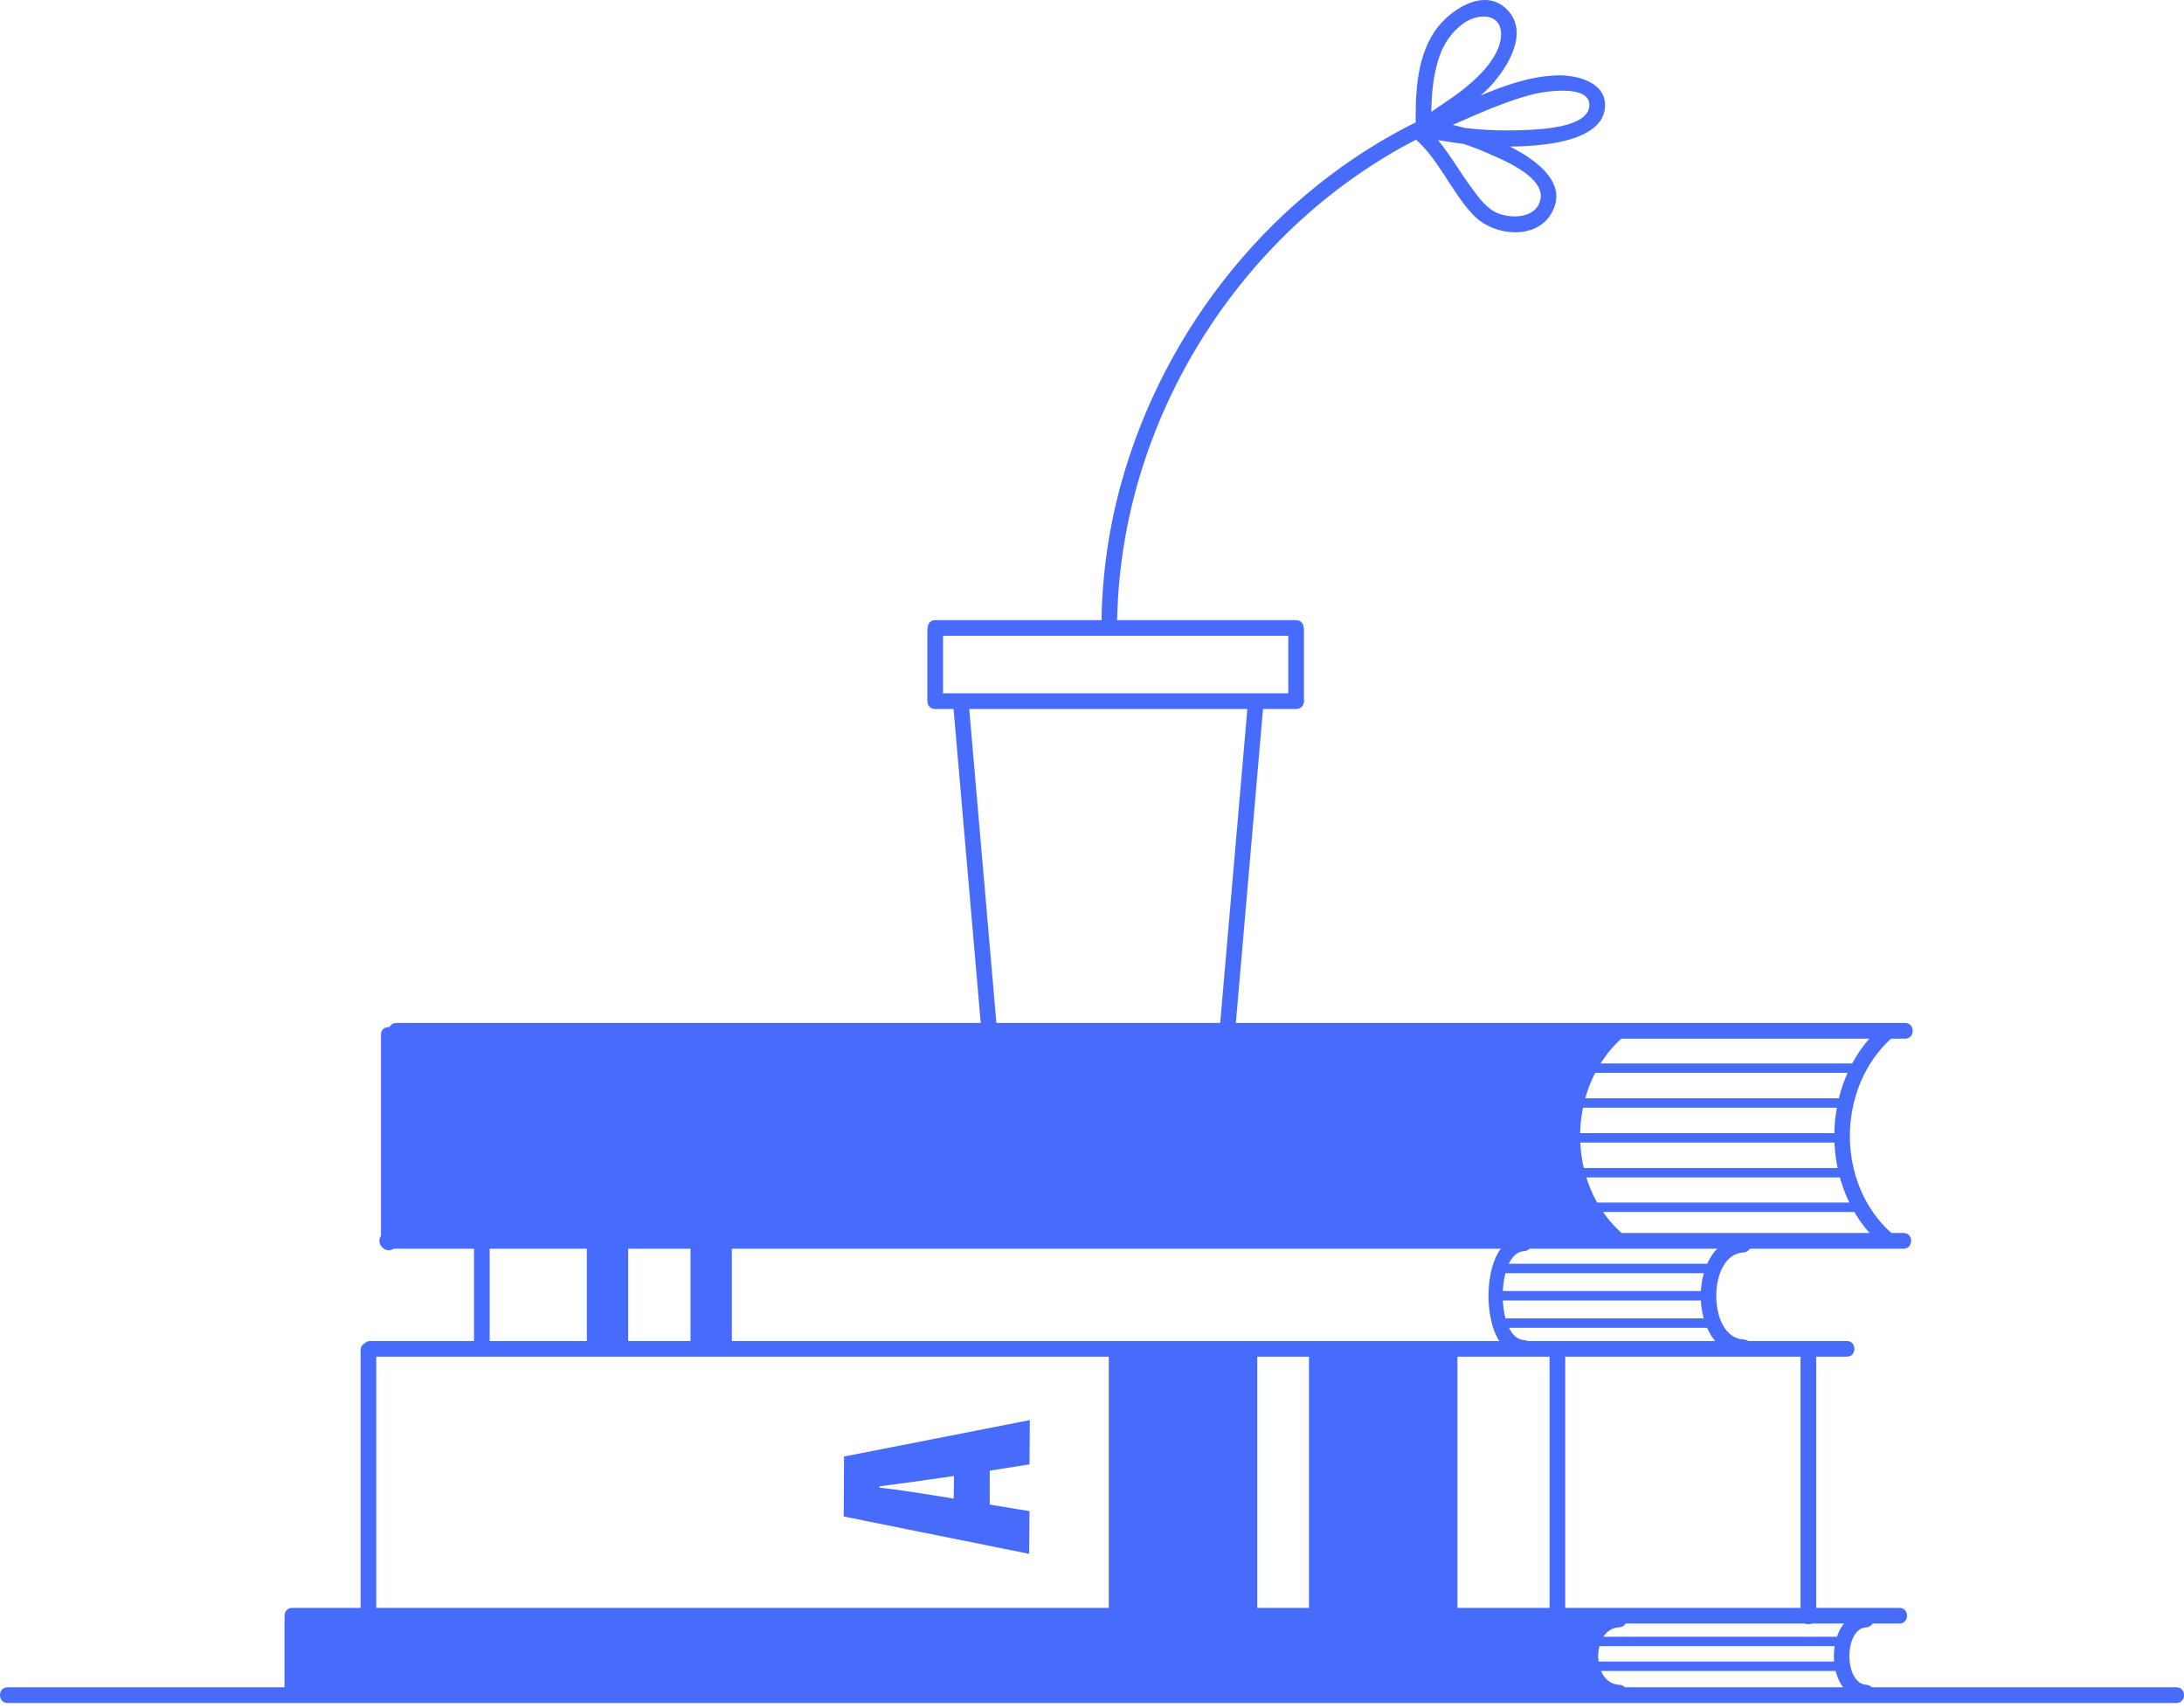 <svg width="280" height="219" viewBox="0 0 280 219" fill="none" xmlns="http://www.w3.org/2000/svg">
  <path d="M0.964 218.316C37.074 218.316 73.223 218.316 109.333 218.316C145.764 218.316 182.195 218.316 218.626 218.316C238.749 218.316 258.913 218.316 279.036 218.316C280.321 218.316 280.321 216.304 279.036 216.304C242.926 216.304 206.777 216.304 170.667 216.304C134.236 216.304 97.805 216.304 61.374 216.304C41.251 216.304 21.087 216.304 0.964 216.304C-0.321 216.304 -0.321 218.316 0.964 218.316Z" fill="#476CFC"/>
  <path d="M38.48 216.988C38.48 213.849 38.48 210.75 38.48 207.61C38.48 206.322 36.472 206.322 36.472 207.61C36.472 210.75 36.472 213.849 36.472 216.988C36.472 218.276 38.48 218.276 38.48 216.988Z" fill="#476CFC"/>
  <path d="M207.58 215.982C204.005 215.821 204.005 208.777 207.58 208.616C208.865 208.576 208.865 206.564 207.58 206.604C201.395 206.886 201.395 217.713 207.58 217.994C208.906 218.035 208.906 216.022 207.58 215.982Z" fill="#476CFC"/>
  <path d="M239.271 215.982C236.379 215.821 236.379 208.777 239.271 208.616C240.556 208.536 240.556 206.524 239.271 206.604C233.728 206.926 233.728 217.672 239.271 217.994C240.556 218.075 240.556 216.062 239.271 215.982Z" fill="#476CFC"/>
  <path d="M37.476 208.134C64.186 208.134 90.897 208.134 117.648 208.134C144.519 208.134 171.35 208.134 198.222 208.134C213.324 208.134 228.427 208.134 243.529 208.134C244.815 208.134 244.815 206.121 243.529 206.121C216.819 206.121 190.108 206.121 163.357 206.121C136.486 206.121 109.655 206.121 82.783 206.121C67.681 206.121 52.578 206.121 37.476 206.121C36.15 206.121 36.15 208.134 37.476 208.134Z" fill="#476CFC"/>
  <path d="M48.24 206.725C48.24 195.495 48.24 184.306 48.24 173.077C48.24 171.789 46.231 171.789 46.231 173.077C46.231 184.306 46.231 195.495 46.231 206.725C46.231 208.013 48.24 208.013 48.24 206.725Z" fill="#476CFC"/>
  <path d="M47.477 173.922C96.761 173.922 146.005 173.922 195.289 173.922C209.106 173.922 222.964 173.922 236.781 173.922C238.066 173.922 238.066 171.91 236.781 171.91C187.497 171.91 138.253 171.91 88.969 171.91C75.151 171.91 61.294 171.91 47.477 171.91C46.191 171.91 46.191 173.922 47.477 173.922Z" fill="#476CFC"/>
  <path d="M200.671 206.483C200.671 195.576 200.671 184.628 200.671 173.721C200.671 172.433 198.663 172.433 198.663 173.721C198.663 184.628 198.663 195.576 198.663 206.483C198.663 207.771 200.671 207.771 200.671 206.483Z" fill="#476CFC"/>
  <path d="M232.844 207.248C232.844 196.139 232.844 185.071 232.844 173.962C232.844 172.675 230.836 172.675 230.836 173.962C230.836 185.071 230.836 196.139 230.836 207.248C230.836 208.536 232.844 208.536 232.844 207.248Z" fill="#476CFC"/>
  <path d="M62.78 172.514C62.78 168.207 62.78 163.9 62.78 159.594C62.78 158.306 60.772 158.306 60.772 159.594C60.772 163.9 60.772 168.207 60.772 172.514C60.772 173.842 62.78 173.842 62.78 172.514Z" fill="#476CFC"/>
  <path d="M195.37 158.427C191.715 158.628 190.831 163.216 190.831 166.114C190.831 169.052 191.715 173.64 195.37 173.801C196.655 173.882 196.655 171.87 195.37 171.789C191.755 171.588 191.755 160.6 195.37 160.399C196.655 160.359 196.655 158.346 195.37 158.427Z" fill="#476CFC"/>
  <path d="M223.526 158.547C216.215 158.869 216.215 173.399 223.526 173.721C224.811 173.761 224.811 171.749 223.526 171.709C218.866 171.507 218.866 160.761 223.526 160.56C224.811 160.479 224.811 158.467 223.526 158.547Z" fill="#476CFC"/>
  <path d="M49.606 160.077C100.296 160.077 150.945 160.077 201.635 160.077C215.774 160.077 229.913 160.077 244.051 160.077C245.337 160.077 245.337 158.064 244.051 158.064C193.361 158.064 142.711 158.064 92.021 158.064C77.883 158.064 63.744 158.064 49.606 158.064C48.32 158.064 48.32 160.077 49.606 160.077Z" fill="#476CFC"/>
  <path d="M50.851 159.312C50.851 150.417 50.851 141.522 50.851 132.627C50.851 131.339 48.843 131.339 48.843 132.627C48.843 141.522 48.843 150.417 48.843 159.312C48.843 160.6 50.851 160.6 50.851 159.312Z" fill="#476CFC"/>
  <path d="M50.81 133.15C101.099 133.15 151.427 133.15 201.715 133.15C215.894 133.15 230.073 133.15 244.252 133.15C245.537 133.15 245.537 131.138 244.252 131.138C193.963 131.138 143.635 131.138 93.346 131.138C79.168 131.138 64.989 131.138 50.81 131.138C49.525 131.138 49.525 133.15 50.81 133.15Z" fill="#476CFC"/>
  <path d="M206.536 131.661C198.623 138.745 198.583 152.47 206.536 159.513C207.5 160.358 208.946 158.95 207.942 158.105C200.752 151.745 200.832 139.47 207.942 133.07C208.906 132.225 207.5 130.816 206.536 131.661Z" fill="#476CFC"/>
  <path d="M241.12 131.661C233.207 138.745 233.167 152.47 241.12 159.513C242.084 160.358 243.53 158.95 242.525 158.105C235.336 151.745 235.416 139.47 242.525 133.07C243.489 132.225 242.084 130.816 241.12 131.661Z" fill="#476CFC"/>
  <path d="M238.99 136.33H204.407V137.538H238.99V136.33Z" fill="#476CFC"/>
  <path d="M236.62 140.798H202.479V142.005H236.62V140.798Z" fill="#476CFC"/>
  <path d="M236.178 145.265H202.117V146.473H236.178V145.265Z" fill="#476CFC"/>
  <path d="M236.621 149.733H202.961V150.94H236.621V149.733Z" fill="#476CFC"/>
  <path d="M239.03 154.16H203.965V155.368H239.03V154.16Z" fill="#476CFC"/>
  <path d="M49.605 159.071V132.144H207.259C207.259 132.144 194.687 144.782 207.259 158.829L49.605 159.071Z" fill="#476CFC"/>
  <path d="M186.854 172.916H167.815V207.248H186.854V172.916Z" fill="#476CFC"/>
  <path d="M161.188 172.916H142.149V207.248H161.188V172.916Z" fill="#476CFC"/>
  <path d="M126.886 192.879L131.987 193.724L131.946 199.198L108.168 194.409L108.208 186.721L132.027 182.052L131.987 187.727L126.886 188.532V192.879ZM122.307 189.217C118.812 189.74 114.956 190.263 112.747 190.545V190.706C115.036 190.947 118.812 191.551 122.266 192.115L122.307 189.217Z" fill="#476CFC"/>
  <path d="M219.791 162.009H192.277V163.216H219.791V162.009Z" fill="#476CFC"/>
  <path d="M219.791 165.51H192.277V166.718H219.791V165.51Z" fill="#476CFC"/>
  <path d="M236.179 209.824H204.327V211.031H236.179V209.824Z" fill="#476CFC"/>
  <path d="M236.179 213.004H204.327V214.211H236.179V213.004Z" fill="#476CFC"/>
  <path d="M219.791 169.012H192.277V170.219H219.791V169.012Z" fill="#476CFC"/>
  <path d="M204.407 207.61H37.476V217.31H204.407V207.61Z" fill="#476CFC"/>
  <path d="M80.534 158.829H75.232V172.675H80.534V158.829Z" fill="#476CFC"/>
  <path d="M93.829 158.829H88.527V172.675H93.829V158.829Z" fill="#476CFC"/>
  <path d="M143.233 79.218C143.795 53.177 159.661 28.504 183.038 17.154C184.203 16.591 183.199 14.86 182.034 15.424C163.356 24.48 149.298 41.947 143.755 61.911C142.189 67.545 141.345 73.341 141.225 79.218C141.185 80.546 143.193 80.546 143.233 79.218Z" fill="#476CFC"/>
  <path d="M183.521 16.551C183.44 13.411 183.521 10.151 184.565 7.173C185.167 5.442 186.292 3.872 187.818 2.866C189.666 1.659 192.558 1.699 192.437 4.557C192.317 7.495 189.104 10.352 186.935 11.962C185.208 13.25 183.28 14.297 181.793 15.826C181.151 16.47 181.793 17.919 182.757 17.517C187.256 15.665 191.674 13.371 196.374 12.123C197.699 11.761 203.925 10.674 203.764 13.572C203.564 16.43 197.217 16.591 195.41 16.671C191.192 16.872 186.935 16.47 182.798 15.585C182.717 16.229 182.637 16.913 182.516 17.557C185.529 17.557 188.662 18.684 191.393 19.931C193.241 20.736 198.021 22.829 197.498 25.526C197.016 28.102 193.482 28.102 191.674 27.176C190.309 26.452 189.385 25.043 188.461 23.795C186.613 21.3 184.926 18 182.436 16.068C181.432 15.263 179.986 16.671 181.03 17.476C184.364 20.092 186.011 24.6 188.943 27.619C191.755 30.517 197.9 30.879 199.346 26.331C200.431 22.91 196.454 20.294 193.924 18.965C190.55 17.154 186.413 15.585 182.516 15.585C181.392 15.585 181.111 17.315 182.235 17.557C187.457 18.643 193 19.167 198.302 18.483C200.953 18.12 205.612 17.114 205.773 13.653C205.933 10.433 201.917 9.547 199.467 9.668C193.522 9.91 187.618 13.411 182.235 15.625C182.557 16.188 182.878 16.752 183.199 17.315C185.649 14.86 188.943 13.451 191.273 10.835C193.401 8.461 196.052 4.074 193.201 1.216C190.268 -1.763 185.73 1.337 183.922 4.033C181.512 7.615 181.432 12.445 181.512 16.631C181.552 17.879 183.561 17.879 183.521 16.551Z" fill="#476CFC"/>
  <path d="M120.9 89.882C120.9 86.823 120.9 83.805 120.9 80.746C120.9 79.458 118.892 79.458 118.892 80.746C118.892 83.805 118.892 86.823 118.892 89.882C118.892 91.17 120.9 91.17 120.9 89.882Z" fill="#476CFC"/>
  <path d="M119.898 81.512C135.321 81.512 150.745 81.512 166.169 81.512C167.455 81.512 167.455 79.499 166.169 79.499C150.745 79.499 135.321 79.499 119.898 79.499C118.612 79.499 118.612 81.512 119.898 81.512Z" fill="#476CFC"/>
  <path d="M119.896 90.889C135.32 90.889 150.744 90.889 166.168 90.889C167.453 90.889 167.453 88.877 166.168 88.877C150.744 88.877 135.32 88.877 119.896 88.877C118.611 88.877 118.611 90.889 119.896 90.889Z" fill="#476CFC"/>
  <path d="M167.172 89.883C167.172 86.825 167.172 83.806 167.172 80.747C167.172 79.459 165.164 79.459 165.164 80.747C165.164 83.806 165.164 86.825 165.164 89.883C165.164 91.171 167.172 91.171 167.172 89.883Z" fill="#476CFC"/>
  <path d="M122.185 90.125C123.39 104.051 124.595 117.977 125.8 131.903C125.921 133.191 127.929 133.191 127.809 131.903C126.604 117.977 125.399 104.051 124.194 90.125C124.073 88.837 122.065 88.837 122.185 90.125Z" fill="#476CFC"/>
  <path d="M159.983 90.125C158.778 104.051 157.573 117.977 156.368 131.903C156.248 133.191 158.256 133.191 158.376 131.903C159.581 117.977 160.786 104.051 161.991 90.125C162.112 88.837 160.103 88.837 159.983 90.125Z" fill="#476CFC"/>
</svg>
